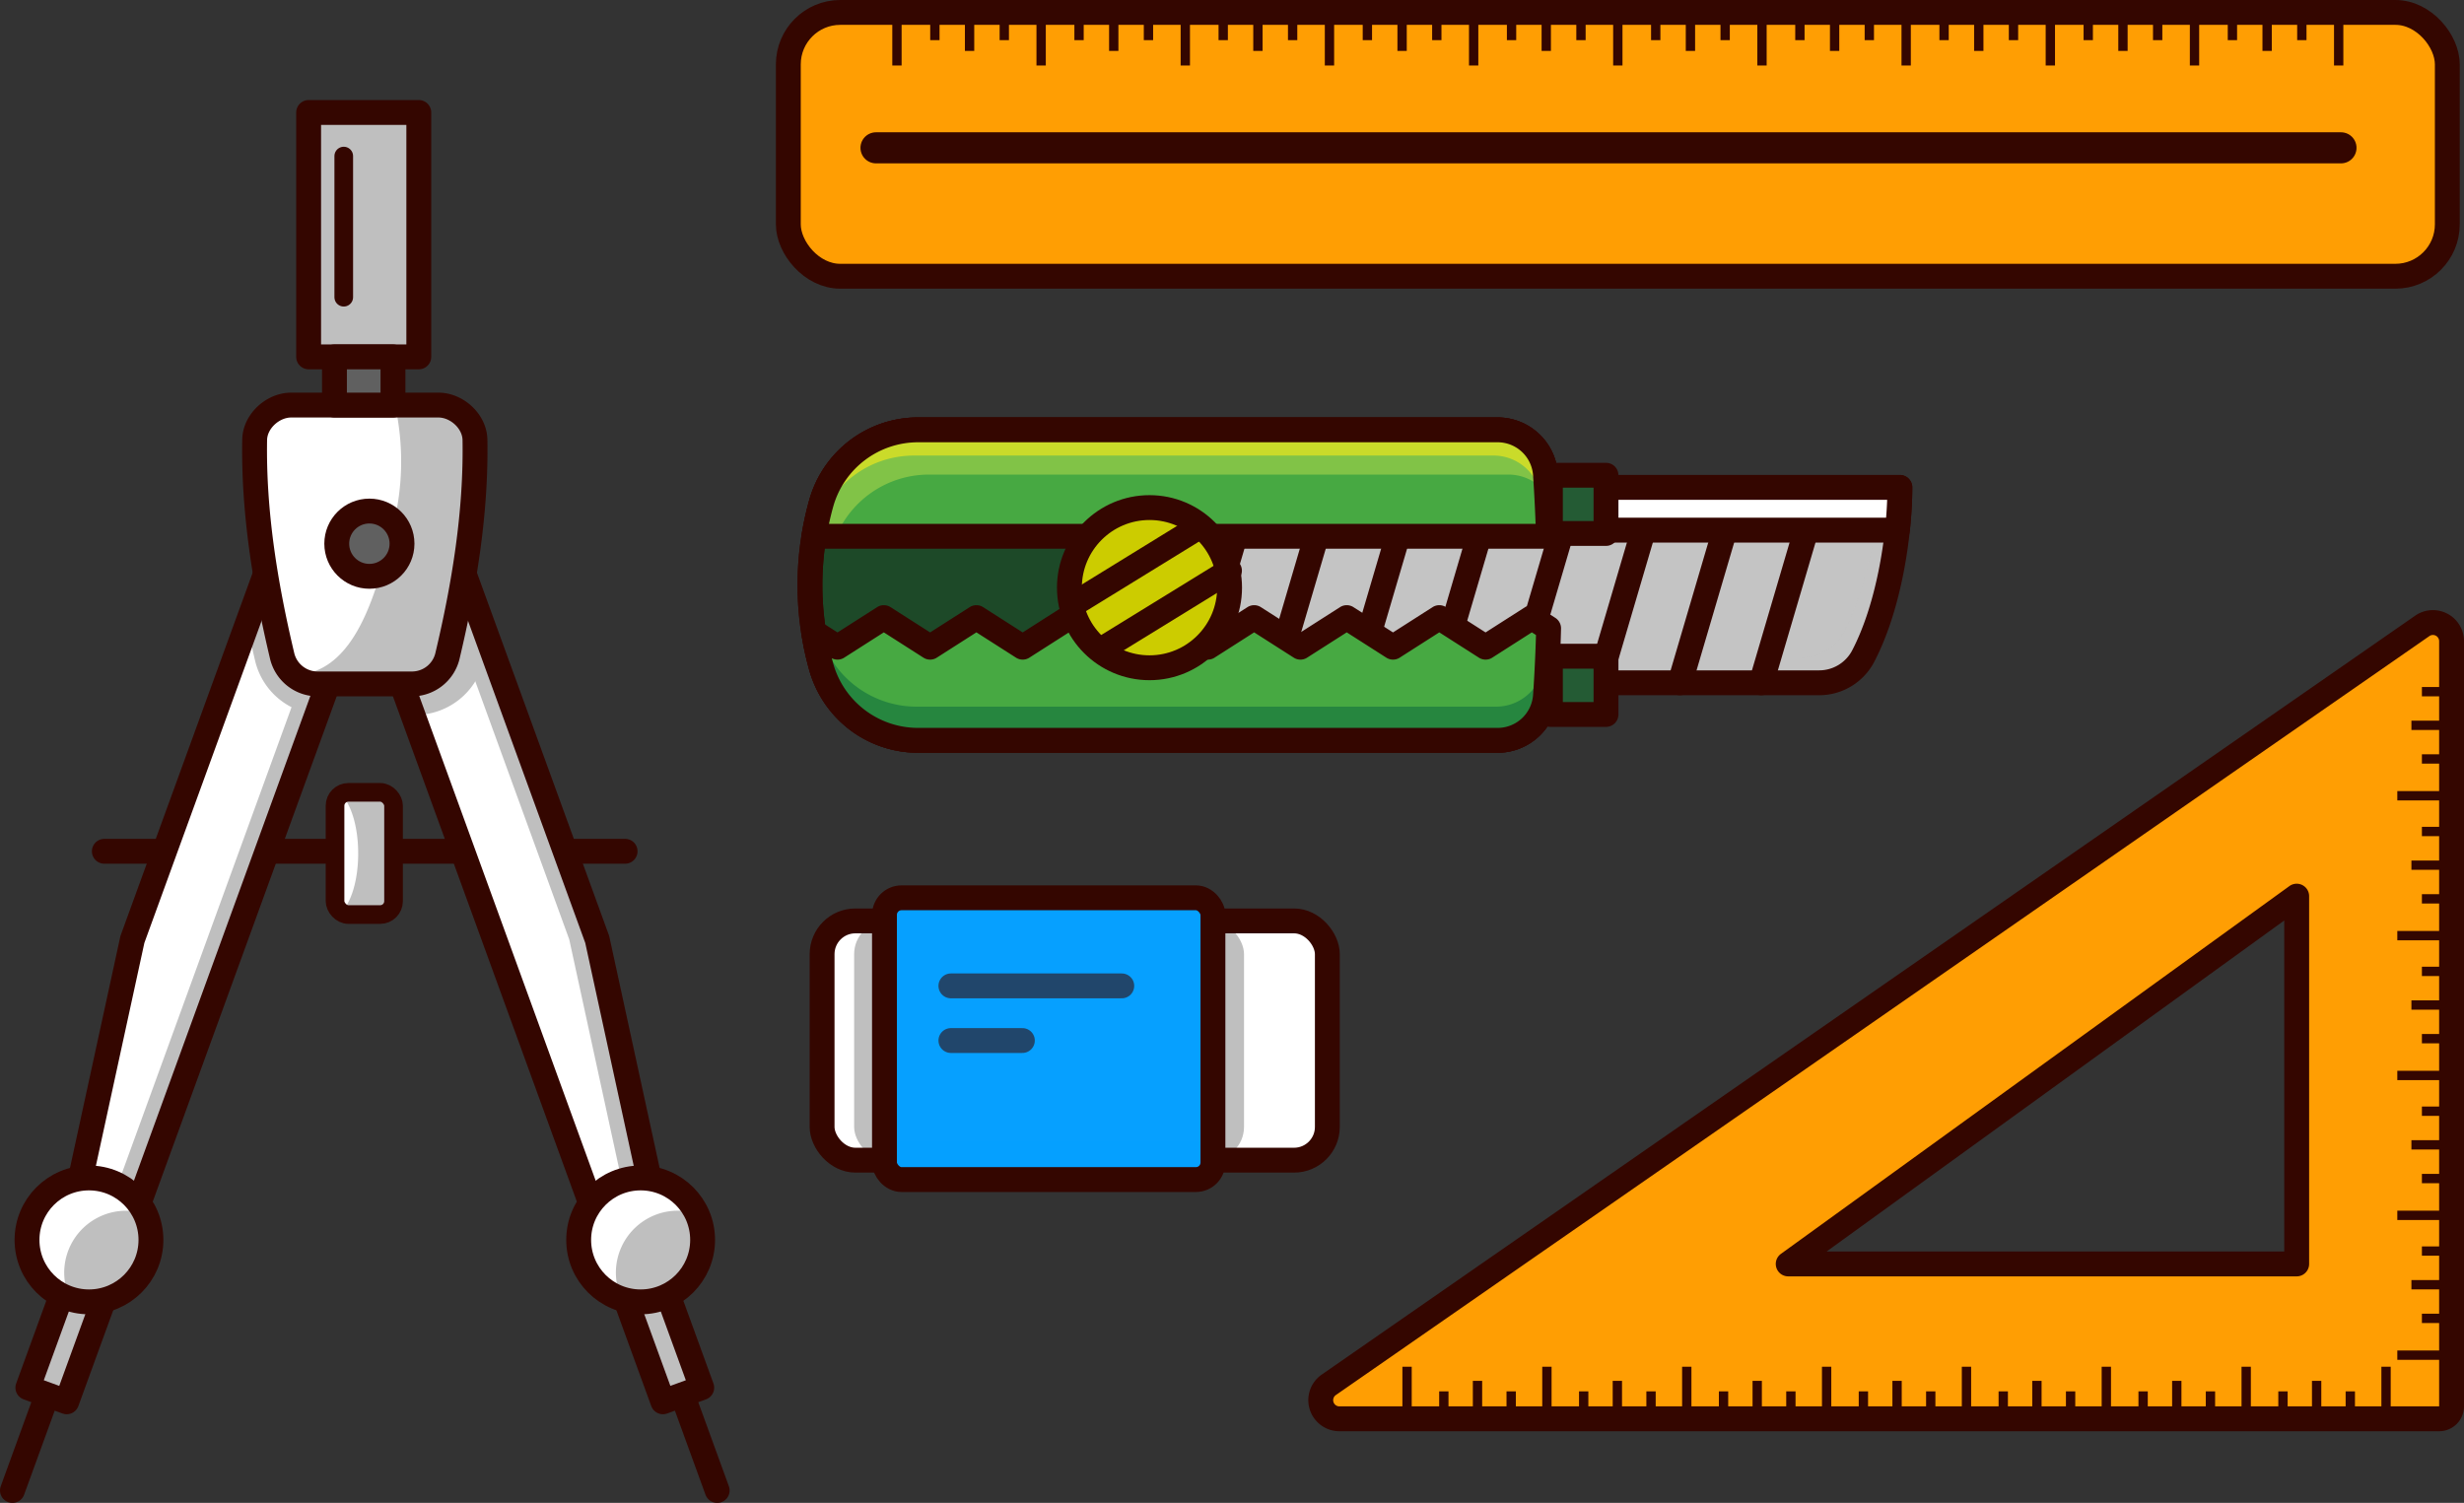 <svg xmlns="http://www.w3.org/2000/svg" viewBox="0 0 792.818 483.586"><rect x="0" y="0" width="792.818" height="483.586" fill="#333333" stroke="none"/><defs><style>.cls-1{isolation:isolate;}.cls-2{fill:#cb0000;stroke:#cb0000;}.cls-2,.cls-20,.cls-25,.cls-3,.cls-6{stroke-linecap:round;}.cls-2,.cls-20,.cls-21,.cls-25,.cls-3,.cls-6{stroke-linejoin:round;}.cls-2,.cls-25,.cls-3{stroke-width:8px;}.cls-20,.cls-21,.cls-25,.cls-3,.cls-6{fill:none;stroke:#340600;}.cls-4,.cls-7,.cls-8{fill:#bfbfbf;}.cls-5{fill:#fff;}.cls-6{stroke-width:6px;}.cls-24,.cls-7{mix-blend-mode:screen;}.cls-12,.cls-23,.cls-8{mix-blend-mode:multiply;}.cls-9{fill:#606060;}.cls-10{fill:#1d4928;}.cls-11,.cls-12{fill:#c4c4c4;}.cls-12{opacity:0.77;}.cls-13{fill:#47a942;}.cls-14{fill:#81c347;}.cls-15{fill:#cadb2a;}.cls-16{fill:#26863f;}.cls-17{fill:#cc0;}.cls-18{fill:#245b34;}.cls-19{fill:#ff9e03;}.cls-20{stroke-width:10px;}.cls-21{stroke-width:3px;}.cls-22,.cls-23,.cls-24{fill:#06a0ff;}.cls-23{opacity:0.27;}.cls-24{opacity:0.38;}.cls-25{opacity:0.58;}</style></defs><g class="cls-1"><g id="Layer_1" data-name="Layer 1"><rect class="cls-2" x="613.478" y="417.448" width="18.734" height="17.888" transform="translate(939.196 -449.562) rotate(90)"/><line class="cls-3" x1="33.571" y1="273.916" x2="201.134" y2="273.916"/><rect class="cls-4" x="107.8" y="254.951" width="18.83" height="39.322" rx="4.306"/><path class="cls-5" d="M219.742,508.793a4.301,4.301,0,0,0-1.901,3.572v30.71a4.301,4.301,0,0,0,1.901,3.572c3.241-2.892,5.551-10.264,5.551-18.927C225.292,519.057,222.983,511.685,219.742,508.793Z" transform="translate(-110.041 -253.108)"/><rect class="cls-6" x="107.8" y="254.951" width="18.83" height="39.322" rx="4.306"/><polygon class="cls-5" points="209.655 382.732 190.92 389.551 110.605 168.888 139.749 158.281 192.163 302.285 209.655 382.732"/><polygon class="cls-4" points="192.163 302.285 139.749 158.281 131.802 161.173 183.163 302.285 200.655 382.732 189.867 386.658 190.92 389.551 209.655 382.732 192.163 302.285"/><path class="cls-4" d="M250.79,410.389l-29.144,10.608,22.623,62.155a22.7,22.7,0,0,0,21.392-17.195c.734-3.079,1.415-6.09,2.058-9.055Z" transform="translate(-110.041 -253.108)"/><line class="cls-3" x1="220.155" y1="450.441" x2="230.762" y2="479.586"/><rect class="cls-4" x="316.885" y="667.516" width="13.292" height="35.445" transform="translate(-324.895 -101.129) rotate(-20)"/><polygon class="cls-3" points="209.655 382.732 190.92 389.551 110.605 168.888 139.749 158.281 192.163 302.285 209.655 382.732"/><rect class="cls-3" x="316.885" y="667.516" width="13.292" height="35.445" transform="translate(-324.895 -101.129) rotate(-20)"/><circle class="cls-5" cx="206.134" cy="398.965" r="19.938"/><path class="cls-4" d="M321.328,643.867a19.938,19.938,0,0,0-11.916,25.555c.203.557.438,1.093.684,1.62A19.915,19.915,0,0,0,334.91,645.254c-.203-.557-.438-1.093-.684-1.62A19.829,19.829,0,0,0,321.328,643.867Z" transform="translate(-110.041 -253.108)"/><circle class="cls-3" cx="206.134" cy="398.965" r="19.938"/><polygon class="cls-5" points="25.107 382.732 43.842 389.551 124.157 168.888 95.013 158.281 42.6 302.285 25.107 382.732"/><polygon class="cls-5" points="25.107 382.732 43.842 389.551 124.157 168.888 95.013 158.281 42.6 302.285 25.107 382.732"/><polygon class="cls-4" points="95.013 158.281 93.96 161.173 115.157 168.888 35.895 386.658 43.843 389.551 124.157 168.888 95.013 158.281"/><path class="cls-4" d="M207.054,410.389l-16.929,46.511c.649,2.992,1.337,6.031,2.078,9.14a22.675,22.675,0,0,0,21.372,17.112l22.623-62.155Z" transform="translate(-110.041 -253.108)"/><polygon class="cls-3" points="25.107 382.732 43.842 389.551 124.157 168.888 95.013 158.281 42.6 302.285 25.107 382.732"/><rect class="cls-4" x="124.667" y="667.516" width="13.292" height="35.445" transform="translate(-89.699 1120.956) rotate(-160)"/><rect class="cls-3" x="124.667" y="667.516" width="13.292" height="35.445" transform="translate(-89.699 1120.956) rotate(-160)"/><line class="cls-3" x1="14.608" y1="450.441" x2="4" y2="479.586"/><circle class="cls-5" cx="28.629" cy="398.965" r="19.938"/><circle class="cls-5" cx="28.629" cy="398.965" r="19.938"/><path class="cls-4" d="M157.405,658.892a19.875,19.875,0,0,0-.667-15.248,19.92,19.92,0,0,0-24.165,27.387A19.922,19.922,0,0,0,157.405,658.892Z" transform="translate(-110.041 -253.108)"/><circle class="cls-3" cx="28.629" cy="398.965" r="19.938"/><path class="cls-4" d="M242.911,473.168H211.933a11.742,11.742,0,0,1-11.05-8.762c-5.518-23.154-9.318-46.697-8.903-69.876.162-5.918,5.86-11.083,11.757-11.083H251.106c5.897-0,11.595,5.165,11.757,11.083.415,23.179-3.384,46.722-8.903,69.876A11.742,11.742,0,0,1,242.911,473.168Z" transform="translate(-110.041 -253.108)"/><path class="cls-5" d="M200.496,464.406c-5.518-23.154-9.318-46.697-8.903-69.876.163-5.918,5.86-11.083,11.757-11.083H237.15a84.747,84.747,0,0,1-.664,39.104c-5.103,20.169-11.695,47.767-32.288,47.767A11.525,11.525,0,0,1,200.496,464.406Z" transform="translate(-110.041 -253.108)"/><path class="cls-3" d="M242.911,473.168H211.933a11.742,11.742,0,0,1-11.05-8.762c-5.518-23.154-9.318-46.697-8.903-69.876.162-5.918,5.86-11.083,11.757-11.083H251.106c5.897-0,11.595,5.165,11.757,11.083.415,23.179-3.384,46.722-8.903,69.876A11.742,11.742,0,0,1,242.911,473.168Z" transform="translate(-110.041 -253.108)"/><rect class="cls-4" x="99.307" y="36.188" width="35.445" height="78.644"/><rect class="cls-7" x="99.307" y="36.188" width="10" height="78.644"/><rect class="cls-8" x="122.292" y="36.188" width="12.46" height="78.644"/><rect class="cls-3" x="99.307" y="36.188" width="35.445" height="78.644"/><rect class="cls-9" x="107.615" y="114.831" width="18.83" height="15.507"/><rect class="cls-3" x="107.615" y="114.831" width="18.83" height="15.507"/><line class="cls-6" x1="110.605" y1="50.218" x2="110.605" y2="95.632"/><circle class="cls-9" cx="118.853" cy="174.941" r="10.5"/><circle class="cls-3" cx="118.853" cy="174.941" r="10.5"/><path class="cls-10" d="M591.87,391.418c-54.17,0-132.126,0-186.296,0A32.366,32.366,0,0,0,374.35,414.817a97.141,97.141,0,0,0,0,53.107,32.366,32.366,0,0,0,31.224,23.399H591.87a15.441,15.441,0,0,0,15.447-14.354,526.583,526.583,0,0,0,0-71.197A15.441,15.441,0,0,0,591.87,391.418Z" transform="translate(-110.041 -253.108)"/><path class="cls-3" d="M591.87,391.418c-54.17,0-132.126,0-186.296,0A32.366,32.366,0,0,0,374.35,414.817a97.141,97.141,0,0,0,0,53.107,32.366,32.366,0,0,0,31.224,23.399H591.87a15.441,15.441,0,0,0,15.447-14.354,526.583,526.583,0,0,0,0-71.197A15.441,15.441,0,0,0,591.87,391.418Z" transform="translate(-110.041 -253.108)"/><path class="cls-3" d="M591.87,391.418c-54.17,0-132.126,0-186.296,0A32.366,32.366,0,0,0,374.35,414.817a97.141,97.141,0,0,0,0,53.107,32.366,32.366,0,0,0,31.224,23.399H591.87a15.441,15.441,0,0,0,15.447-14.354,526.583,526.583,0,0,0,0-71.197A15.441,15.441,0,0,0,591.87,391.418Z" transform="translate(-110.041 -253.108)"/><path class="cls-11" d="M473.957,472.807a167.767,167.767,0,0,1,0-62.872h247.386c0,14.428-3.224,37.872-11.811,54.317a15.993,15.993,0,0,1-14.19,8.556Z" transform="translate(-110.041 -253.108)"/><path class="cls-12" d="M714.904,409.935c-.96,14.137-4.384,32.6-11.513,46.254a15.993,15.993,0,0,1-14.19,8.555H472.624q.569,4.043,1.333,8.063h221.385a15.993,15.993,0,0,0,14.19-8.555c8.587-16.445,11.811-39.889,11.811-54.317Z" transform="translate(-110.041 -253.108)"/><path class="cls-3" d="M473.957,472.807a167.767,167.767,0,0,1,0-62.872h247.386c0,14.428-3.224,37.872-11.811,54.317a15.993,15.993,0,0,1-14.19,8.556Z" transform="translate(-110.041 -253.108)"/><path class="cls-5" d="M720.542,423.694a131.504,131.504,0,0,0,.801-13.759h-247.386q-1.306,6.845-2.026,13.759Z" transform="translate(-110.041 -253.108)"/><path class="cls-3" d="M720.542,423.694a131.504,131.504,0,0,0,.801-13.759h-247.386q-1.306,6.845-2.026,13.759Z" transform="translate(-110.041 -253.108)"/><line class="cls-3" x1="371.249" y1="172.561" x2="357.374" y2="219.698"/><line class="cls-3" x1="397.415" y1="172.561" x2="383.54" y2="219.698"/><line class="cls-3" x1="423.581" y1="172.561" x2="409.706" y2="219.698"/><line class="cls-3" x1="449.747" y1="172.561" x2="435.872" y2="219.698"/><line class="cls-3" x1="475.912" y1="172.561" x2="462.038" y2="219.698"/><line class="cls-3" x1="502.078" y1="172.561" x2="488.203" y2="219.698"/><line class="cls-3" x1="528.244" y1="172.561" x2="514.369" y2="219.698"/><line class="cls-3" x1="554.41" y1="172.561" x2="540.535" y2="219.698"/><line class="cls-3" x1="580.576" y1="172.561" x2="566.701" y2="219.698"/><path class="cls-13" d="M608.274,425.67q-.297-9.955-.957-19.898a15.441,15.441,0,0,0-15.447-14.354c-54.17-0-132.126-0-186.296,0A32.366,32.366,0,0,0,374.35,414.817a98.57,98.57,0,0,0-2.406,10.853Z" transform="translate(-110.041 -253.108)"/><path class="cls-14" d="M409.046,405.809c54.169-0,132.126-0,186.296,0a15.484,15.484,0,0,1,12.266,6.015c-.097-1.684-.177-3.368-.291-5.051a15.441,15.441,0,0,0-15.447-14.354c-54.17-0-132.126-0-186.296,0A32.366,32.366,0,0,0,374.35,415.817a98.577,98.577,0,0,0-2.406,10.853h6.712A32.417,32.417,0,0,1,409.046,405.809Z" transform="translate(-110.041 -253.108)"/><path class="cls-15" d="M607.317,406.772a15.441,15.441,0,0,0-15.447-14.354c-54.17-0-132.126-0-186.296,0A32.366,32.366,0,0,0,374.35,415.817a98.577,98.577,0,0,0-2.406,10.853h.183c.289-1.197.592-2.392.929-3.582a32.366,32.366,0,0,1,31.224-23.399c54.169-0,132.126-0,186.296,0a15.471,15.471,0,0,1,14.232,9.366,15.548,15.548,0,0,1,2.799,2.769C607.511,410.14,607.431,408.455,607.317,406.772Z" transform="translate(-110.041 -253.108)"/><path class="cls-3" d="M608.274,425.67q-.297-9.955-.957-19.898a15.441,15.441,0,0,0-15.447-14.354c-54.17-0-132.126-0-186.296,0A32.366,32.366,0,0,0,374.35,414.817a98.57,98.57,0,0,0-2.406,10.853Z" transform="translate(-110.041 -253.108)"/><path class="cls-13" d="M607.317,476.969q.734-10.835,1.002-21.687l-5.394-3.446-14.888,9.515-14.892-9.515-14.888,9.515-14.892-9.515-14.895,9.515-14.892-9.515-14.893,9.515-14.894-9.515-14.897,9.515-14.894-9.515-14.896,9.515-14.896-9.515-14.891,9.515-14.895-9.515L379.522,461.35l-7.676-4.903A98.502,98.502,0,0,0,374.35,467.924a32.366,32.366,0,0,0,31.224,23.399H591.87A15.441,15.441,0,0,0,607.317,476.969Z" transform="translate(-110.041 -253.108)"/><path class="cls-16" d="M607.456,454.731q-.255,5.705-.636,11.405a15.441,15.441,0,0,1-15.447,14.354H405.077A32.365,32.365,0,0,1,374.119,457.899l-2.272-1.451A98.507,98.507,0,0,0,374.35,467.924a32.366,32.366,0,0,0,31.224,23.399H591.87a15.441,15.441,0,0,0,15.447-14.354q.734-10.835,1.002-21.687Z" transform="translate(-110.041 -253.108)"/><path class="cls-3" d="M607.317,476.969q.734-10.835,1.002-21.687l-5.394-3.446-14.888,9.515-14.892-9.515-14.888,9.515-14.892-9.515-14.895,9.515-14.892-9.515-14.893,9.515-14.894-9.515-14.897,9.515-14.894-9.515-14.896,9.515-14.896-9.515-14.891,9.515-14.895-9.515L379.522,461.35l-7.676-4.903A98.502,98.502,0,0,0,374.35,467.924a32.366,32.366,0,0,0,31.224,23.399H591.87A15.441,15.441,0,0,0,607.317,476.969Z" transform="translate(-110.041 -253.108)"/><circle class="cls-17" cx="369.862" cy="189.094" r="25.769"/><circle class="cls-3" cx="369.862" cy="189.094" r="25.769"/><rect class="cls-18" x="608.478" y="464.688" width="18.734" height="17.888" transform="translate(981.435 -397.322) rotate(90)"/><rect class="cls-3" x="608.478" y="464.688" width="18.734" height="17.888" transform="translate(981.435 -397.322) rotate(90)"/><rect class="cls-18" x="608.478" y="406.448" width="18.734" height="17.888" transform="translate(923.196 -455.562) rotate(90)"/><rect class="cls-3" x="608.478" y="406.448" width="18.734" height="17.888" transform="translate(923.196 -455.562) rotate(90)"/><line class="cls-3" x1="345.073" y1="194.631" x2="385.722" y2="169.616"/><line class="cls-3" x1="354.949" y1="208.638" x2="395.597" y2="183.622"/><rect class="cls-19" x="253.654" y="4" width="533.793" height="84.885" rx="16.702"/><rect class="cls-3" x="253.654" y="4" width="533.793" height="84.885" rx="16.702"/><line class="cls-20" x1="281.866" y1="47.565" x2="753.236" y2="47.565"/><line class="cls-21" x1="752.496" y1="4" x2="752.496" y2="21.076"/><line class="cls-21" x1="706.107" y1="4" x2="706.107" y2="21.076"/><line class="cls-21" x1="718.305" y1="4" x2="718.305" y2="12.915"/><line class="cls-21" x1="740.641" y1="4" x2="740.641" y2="12.915"/><line class="cls-21" x1="729.473" y1="4" x2="729.473" y2="16.394"/><line class="cls-21" x1="659.718" y1="4" x2="659.718" y2="21.076"/><line class="cls-21" x1="671.916" y1="4" x2="671.916" y2="12.915"/><line class="cls-21" x1="694.252" y1="4" x2="694.252" y2="12.915"/><line class="cls-21" x1="683.084" y1="4" x2="683.084" y2="16.394"/><line class="cls-21" x1="613.329" y1="4" x2="613.329" y2="21.076"/><line class="cls-21" x1="625.527" y1="4" x2="625.527" y2="12.915"/><line class="cls-21" x1="647.863" y1="4" x2="647.863" y2="12.915"/><line class="cls-21" x1="636.695" y1="4" x2="636.695" y2="16.394"/><line class="cls-21" x1="566.94" y1="4" x2="566.94" y2="21.076"/><line class="cls-21" x1="579.138" y1="4" x2="579.138" y2="12.915"/><line class="cls-21" x1="601.474" y1="4" x2="601.474" y2="12.915"/><line class="cls-21" x1="590.306" y1="4" x2="590.306" y2="16.394"/><line class="cls-21" x1="520.551" y1="4" x2="520.551" y2="21.076"/><line class="cls-21" x1="532.749" y1="4" x2="532.749" y2="12.915"/><line class="cls-21" x1="555.085" y1="4" x2="555.085" y2="12.915"/><line class="cls-21" x1="543.917" y1="4" x2="543.917" y2="16.394"/><line class="cls-21" x1="474.162" y1="4" x2="474.162" y2="21.076"/><line class="cls-21" x1="486.36" y1="4" x2="486.36" y2="12.915"/><line class="cls-21" x1="508.696" y1="4" x2="508.696" y2="12.915"/><line class="cls-21" x1="497.528" y1="4" x2="497.528" y2="16.394"/><line class="cls-21" x1="427.773" y1="4" x2="427.773" y2="21.076"/><line class="cls-21" x1="439.971" y1="4" x2="439.971" y2="12.915"/><line class="cls-21" x1="462.307" y1="4" x2="462.307" y2="12.915"/><line class="cls-21" x1="451.139" y1="4" x2="451.139" y2="16.394"/><line class="cls-21" x1="381.384" y1="4" x2="381.384" y2="21.076"/><line class="cls-21" x1="393.582" y1="4" x2="393.582" y2="12.915"/><line class="cls-21" x1="415.918" y1="4" x2="415.918" y2="12.915"/><line class="cls-21" x1="404.75" y1="4" x2="404.75" y2="16.394"/><line class="cls-21" x1="334.995" y1="4" x2="334.995" y2="21.076"/><line class="cls-21" x1="347.193" y1="4" x2="347.193" y2="12.915"/><line class="cls-21" x1="369.529" y1="4" x2="369.529" y2="12.915"/><line class="cls-21" x1="358.361" y1="4" x2="358.361" y2="16.394"/><line class="cls-21" x1="288.606" y1="4" x2="288.606" y2="21.076"/><line class="cls-21" x1="300.805" y1="4" x2="300.805" y2="12.915"/><line class="cls-21" x1="323.14" y1="4" x2="323.14" y2="12.915"/><line class="cls-21" x1="311.972" y1="4" x2="311.972" y2="16.394"/><path class="cls-19" d="M889.534,454.431,537.683,698.639a6,6,0,0,0,3.325,10.995H894.859a4,4,0,0,0,4-4V459.425A6,6,0,0,0,889.534,454.431ZM685.416,659.801,849.027,541.461V659.801Z" transform="translate(-110.041 -253.108)"/><path class="cls-3" d="M889.534,454.431,537.683,698.639a6,6,0,0,0,3.325,10.995H894.859a4,4,0,0,0,4-4V459.425A6,6,0,0,0,889.534,454.431ZM685.416,659.801,849.027,541.461V659.801Z" transform="translate(-110.041 -253.108)"/><line class="cls-21" x1="767.736" y1="456.34" x2="767.736" y2="439.775"/><line class="cls-21" x1="722.736" y1="456.34" x2="722.736" y2="439.775"/><line class="cls-21" x1="734.569" y1="456.34" x2="734.569" y2="447.691"/><line class="cls-21" x1="756.236" y1="456.34" x2="756.236" y2="447.691"/><line class="cls-21" x1="745.403" y1="456.34" x2="745.403" y2="444.316"/><line class="cls-21" x1="677.736" y1="456.34" x2="677.736" y2="439.775"/><line class="cls-21" x1="689.569" y1="456.34" x2="689.569" y2="447.691"/><line class="cls-21" x1="711.236" y1="456.34" x2="711.236" y2="447.691"/><line class="cls-21" x1="700.403" y1="456.34" x2="700.403" y2="444.316"/><line class="cls-21" x1="632.736" y1="456.34" x2="632.736" y2="439.775"/><line class="cls-21" x1="644.569" y1="456.34" x2="644.569" y2="447.691"/><line class="cls-21" x1="666.236" y1="456.34" x2="666.236" y2="447.691"/><line class="cls-21" x1="655.403" y1="456.34" x2="655.403" y2="444.316"/><line class="cls-21" x1="587.736" y1="456.34" x2="587.736" y2="439.775"/><line class="cls-21" x1="599.569" y1="456.34" x2="599.569" y2="447.691"/><line class="cls-21" x1="621.236" y1="456.34" x2="621.236" y2="447.691"/><line class="cls-21" x1="610.403" y1="456.34" x2="610.403" y2="444.316"/><line class="cls-21" x1="542.736" y1="456.34" x2="542.736" y2="439.775"/><line class="cls-21" x1="554.569" y1="456.34" x2="554.569" y2="447.691"/><line class="cls-21" x1="576.236" y1="456.34" x2="576.236" y2="447.691"/><line class="cls-21" x1="565.403" y1="456.34" x2="565.403" y2="444.316"/><line class="cls-21" x1="497.736" y1="456.34" x2="497.736" y2="439.775"/><line class="cls-21" x1="509.569" y1="456.34" x2="509.569" y2="447.691"/><line class="cls-21" x1="531.236" y1="456.34" x2="531.236" y2="447.691"/><line class="cls-21" x1="520.403" y1="456.34" x2="520.403" y2="444.316"/><line class="cls-21" x1="452.736" y1="456.34" x2="452.736" y2="439.775"/><line class="cls-21" x1="464.569" y1="456.34" x2="464.569" y2="447.691"/><line class="cls-21" x1="486.236" y1="456.34" x2="486.236" y2="447.691"/><line class="cls-21" x1="475.403" y1="456.34" x2="475.403" y2="444.316"/><line class="cls-21" x1="787.924" y1="256.051" x2="771.359" y2="256.051"/><line class="cls-21" x1="787.924" y1="244.217" x2="779.275" y2="244.217"/><line class="cls-21" x1="787.924" y1="222.551" x2="779.275" y2="222.551"/><line class="cls-21" x1="787.924" y1="233.384" x2="775.9" y2="233.384"/><line class="cls-21" x1="787.924" y1="301.051" x2="771.359" y2="301.051"/><line class="cls-21" x1="787.924" y1="289.217" x2="779.275" y2="289.217"/><line class="cls-21" x1="787.924" y1="267.551" x2="779.275" y2="267.551"/><line class="cls-21" x1="787.924" y1="278.384" x2="775.9" y2="278.384"/><line class="cls-21" x1="787.924" y1="346.051" x2="771.359" y2="346.051"/><line class="cls-21" x1="787.924" y1="334.217" x2="779.275" y2="334.217"/><line class="cls-21" x1="787.924" y1="312.551" x2="779.275" y2="312.551"/><line class="cls-21" x1="787.924" y1="323.384" x2="775.9" y2="323.384"/><line class="cls-21" x1="787.924" y1="391.051" x2="771.359" y2="391.051"/><line class="cls-21" x1="787.924" y1="379.217" x2="779.275" y2="379.217"/><line class="cls-21" x1="787.924" y1="357.551" x2="779.275" y2="357.551"/><line class="cls-21" x1="787.924" y1="368.384" x2="775.9" y2="368.384"/><line class="cls-21" x1="787.924" y1="436.051" x2="771.359" y2="436.051"/><line class="cls-21" x1="787.924" y1="424.217" x2="779.275" y2="424.217"/><line class="cls-21" x1="787.924" y1="402.551" x2="779.275" y2="402.551"/><line class="cls-21" x1="787.924" y1="413.384" x2="775.9" y2="413.384"/><rect class="cls-5" x="264.517" y="296.319" width="162.571" height="76.984" rx="10.699"/><rect class="cls-4" x="274.831" y="296.319" width="125.445" height="76.984" rx="10.699"/><rect class="cls-3" x="264.517" y="296.319" width="162.571" height="76.984" rx="10.699"/><rect class="cls-22" x="284.588" y="288.884" width="105.687" height="90.667" rx="5.495"/><rect class="cls-23" x="284.588" y="367.225" width="105.687" height="12.326" rx="5.495"/><rect class="cls-24" x="284.588" y="290.156" width="105.687" height="12.326" rx="5.495"/><rect class="cls-3" x="284.588" y="288.884" width="105.687" height="90.667" rx="5.495"/><line class="cls-25" x1="305.959" y1="317.225" x2="360.944" y2="317.225"/><line class="cls-25" x1="305.959" y1="334.811" x2="328.959" y2="334.811"/></g></g></svg>